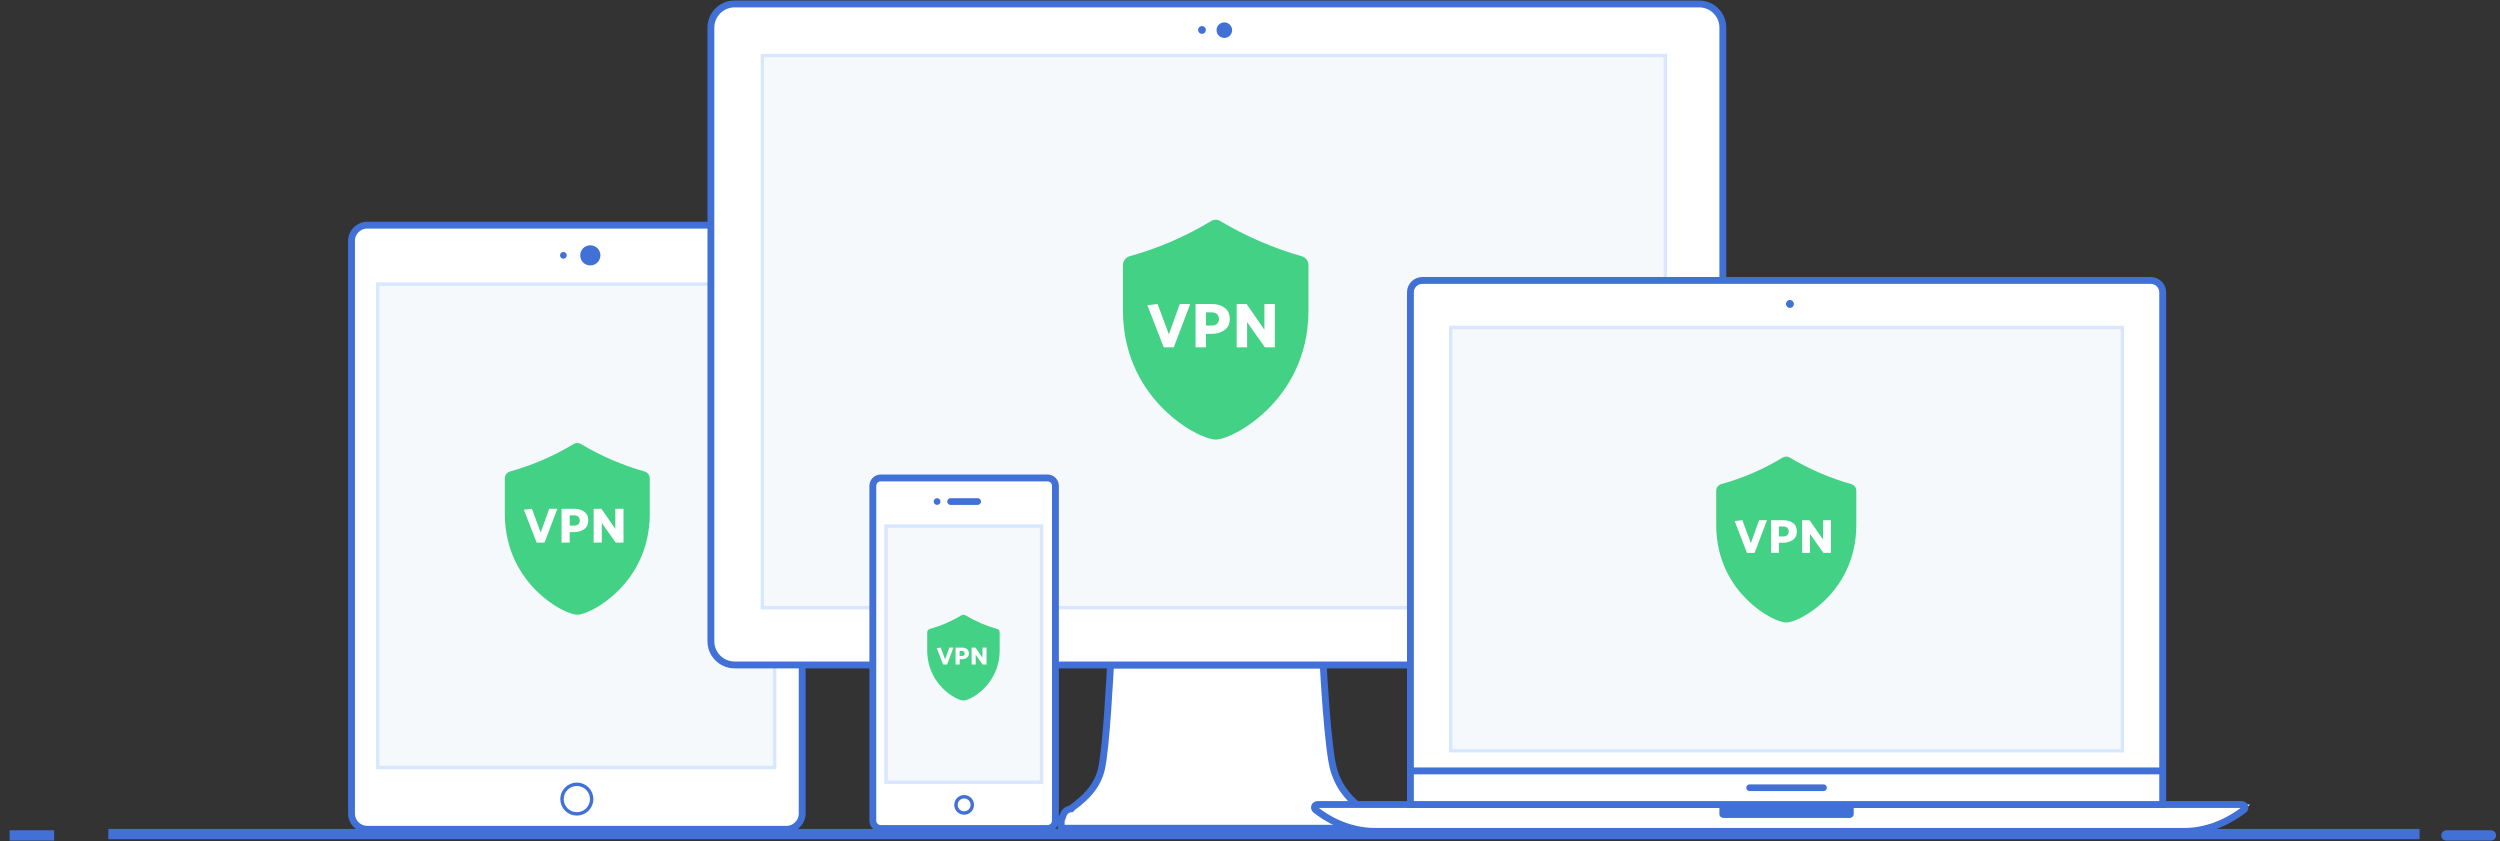 <svg width="728" height="245" viewBox="0 0 728 245" fill="none" xmlns="http://www.w3.org/2000/svg">
<rect x="0" y="0" width="728" height="245" fill="#333333" stroke="none"/>
<path d="M725.358 243.275H712.392M31.551 242.882H704.589H31.551ZM15.759 243.275H2.794H15.759Z" stroke="#4171D6" stroke-width="3" stroke-linecap="round"/>
<path d="M228.996 65.563H106.957C104.417 65.563 102.357 67.623 102.357 70.164V236.891C102.357 239.432 104.417 241.492 106.957 241.492H228.996C231.536 241.492 233.596 239.432 233.596 236.891V70.164C233.596 67.623 231.536 65.563 228.996 65.563Z" fill="white" stroke="#4171D6" stroke-width="2"/>
<path fill-rule="evenodd" clip-rule="evenodd" d="M163.654 232.696C163.656 233.841 164.113 234.937 164.923 235.746C165.734 236.554 166.831 237.008 167.976 237.007C169.12 237.008 170.218 236.554 171.029 235.746C171.839 234.937 172.295 233.841 172.298 232.696C172.296 231.551 171.839 230.454 171.029 229.645C170.219 228.837 169.121 228.383 167.976 228.384C166.831 228.383 165.733 228.837 164.923 229.645C164.112 230.454 163.656 231.551 163.654 232.696V232.696Z" stroke="#4171D6"/>
<path fill-rule="evenodd" clip-rule="evenodd" d="M110 82.733H225.568V223.476H110V82.733Z" fill="#F6F9FC" stroke="#D8E7FE"/>
<path d="M187.69 137.295C181.41 135.543 174.828 132.702 169.153 129.291C168.836 129.101 168.473 129 168.104 129C167.734 129 167.372 129.101 167.055 129.291C161.134 132.849 155.07 135.467 148.518 137.294C148.079 137.42 147.692 137.686 147.418 138.052C147.144 138.418 146.997 138.864 147 139.321V149.598C147 160.559 151.971 167.819 156.142 171.979C160.946 176.77 166.12 179 168.104 179C170.089 179 175.263 176.77 180.067 171.979C184.237 167.819 189.209 160.559 189.209 149.596V139.321C189.209 138.374 188.587 137.545 187.69 137.294V137.295Z" fill="#42D185"/>
<path d="M156.276 158.013L152.554 148.425L154.886 148.165L157.449 155.073L159.926 148.165H162.301L158.564 158.013H156.276Z" fill="white"/>
<path d="M163.524 158.013V148.165H167.304C168.395 148.165 169.331 148.445 170.113 149.005C170.905 149.555 171.301 150.415 171.301 151.583C171.301 152.732 170.881 153.582 170.041 154.132C169.201 154.682 168.25 154.957 167.188 154.957H165.899V158.013H163.524ZM167.231 150.062H165.899V153.06H167.26C167.714 153.06 168.091 152.935 168.39 152.684C168.689 152.423 168.839 152.07 168.839 151.626C168.839 151.124 168.694 150.738 168.404 150.468C168.124 150.197 167.733 150.062 167.231 150.062Z" fill="white"/>
<path d="M181.562 148.165V158.013H179.303C178.627 157.077 177.946 156.121 177.261 155.146C176.585 154.171 175.914 153.215 175.248 152.278V158.013H172.872V148.165H175.132L179.187 154.016V148.165H181.562Z" fill="white"/>
<path fill-rule="evenodd" clip-rule="evenodd" d="M168.956 74.36C168.955 73.975 169.031 73.592 169.178 73.236C169.326 72.879 169.542 72.555 169.815 72.283C170.089 72.01 170.413 71.794 170.769 71.648C171.126 71.501 171.508 71.426 171.894 71.427C172.28 71.426 172.662 71.501 173.019 71.648C173.376 71.794 173.7 72.01 173.973 72.283C174.246 72.555 174.463 72.879 174.61 73.236C174.758 73.592 174.833 73.975 174.833 74.36C174.833 74.746 174.757 75.128 174.61 75.484C174.462 75.841 174.246 76.165 173.973 76.437C173.7 76.71 173.375 76.925 173.019 77.072C172.662 77.219 172.28 77.294 171.894 77.292C171.508 77.294 171.126 77.219 170.769 77.072C170.413 76.925 170.089 76.709 169.815 76.437C169.542 76.164 169.326 75.84 169.178 75.484C169.031 75.127 168.955 74.745 168.956 74.359V74.36ZM163.079 74.36C163.079 73.82 163.514 73.383 164.059 73.383C164.599 73.383 165.039 73.816 165.039 74.36C165.039 74.9 164.604 75.338 164.059 75.338C163.93 75.338 163.803 75.314 163.684 75.265C163.565 75.216 163.457 75.144 163.366 75.053C163.275 74.962 163.202 74.854 163.153 74.735C163.104 74.616 163.079 74.489 163.079 74.36Z" fill="#4171D6"/>
<path fill-rule="evenodd" clip-rule="evenodd" d="M396.674 235.522H396.692C397.631 235.522 398.667 236.242 398.995 237.1L399.687 238.918V241.184H309.018V238.918L309.711 237.1C310.044 236.228 311.075 235.521 312.013 235.521H311.785C314.815 233.257 319.14 230.075 320.655 224.306C322.168 218.538 323.376 193.629 323.376 193.629H385.329C385.329 193.629 386.614 218.44 388.427 224.306C390.238 230.172 393.646 233.257 396.675 235.521L396.674 235.522Z" fill="white" stroke="#4171D6" stroke-width="2" stroke-linecap="round" stroke-linejoin="round"/>
<path d="M494.79 1.15H213.915C210.104 1.15 207.014 4.24 207.014 8.052V186.728C207.014 190.54 210.104 193.629 213.915 193.629H494.79C498.601 193.629 501.691 190.54 501.691 186.728V8.052C501.691 4.24 498.601 1.15 494.79 1.15Z" fill="white" stroke="#4171D6" stroke-width="2"/>
<path fill-rule="evenodd" clip-rule="evenodd" d="M354.262 8.782C354.262 7.532 355.269 6.518 356.528 6.518C357.782 6.518 358.796 7.523 358.796 8.782C358.797 9.08 358.738 9.375 358.625 9.65C358.511 9.925 358.344 10.175 358.133 10.386C357.923 10.596 357.672 10.763 357.397 10.876C357.122 10.99 356.827 11.048 356.529 11.047C356.231 11.048 355.936 10.99 355.661 10.876C355.386 10.763 355.136 10.596 354.925 10.386C354.714 10.175 354.547 9.925 354.434 9.65C354.32 9.375 354.262 9.08 354.262 8.782ZM348.888 8.723C348.888 8.099 349.391 7.592 350.021 7.592C350.648 7.592 351.155 8.094 351.155 8.723C351.155 8.872 351.126 9.02 351.069 9.158C351.013 9.295 350.929 9.421 350.824 9.526C350.718 9.631 350.593 9.715 350.455 9.771C350.317 9.828 350.17 9.857 350.021 9.856C349.872 9.857 349.724 9.828 349.587 9.771C349.449 9.714 349.324 9.631 349.219 9.526C349.113 9.42 349.03 9.295 348.973 9.157C348.916 9.02 348.887 8.872 348.888 8.723Z" fill="#4171D6"/>
<path fill-rule="evenodd" clip-rule="evenodd" d="M222 16.18H484.943V176.957H222V16.18Z" fill="#F6F9FC" stroke="#D8E7FE"/>
<path d="M379.083 74.617C371.045 72.375 362.62 68.738 355.355 64.373C354.95 64.129 354.486 64 354.013 64C353.54 64 353.076 64.129 352.67 64.373C345.091 68.927 337.33 72.278 328.943 74.616C328.381 74.777 327.886 75.118 327.535 75.587C327.184 76.055 326.996 76.626 327 77.211V90.365C327 104.396 333.363 113.689 338.702 119.014C344.85 125.146 351.473 128 354.014 128C356.554 128 363.177 125.146 369.325 119.014C374.663 113.689 381.027 104.396 381.027 90.363V77.211C381.027 75.999 380.231 74.937 379.083 74.616V74.617Z" fill="#42D185"/>
<path d="M338.873 101.137L334.109 88.865L337.094 88.531L340.375 97.374L343.545 88.531H346.585L341.802 101.137H338.873Z" fill="white"/>
<path d="M348.15 101.137V88.531H352.989C354.385 88.531 355.584 88.889 356.585 89.606C357.599 90.311 358.105 91.411 358.105 92.906C358.105 94.377 357.568 95.464 356.493 96.169C355.417 96.873 354.2 97.225 352.84 97.225H351.19V101.137H348.15ZM352.896 90.96H351.19V94.797H352.933C353.514 94.797 353.996 94.636 354.379 94.315C354.762 93.981 354.954 93.53 354.954 92.962C354.954 92.319 354.768 91.825 354.398 91.478C354.039 91.132 353.539 90.96 352.896 90.96Z" fill="white"/>
<path d="M371.24 88.531V101.137H368.348C367.483 99.938 366.611 98.715 365.734 97.466C364.869 96.218 364.01 94.995 363.157 93.796V101.137H360.117V88.531H363.009L368.199 96.02V88.531H371.24Z" fill="white"/>
<path d="M381.375 234.276H655.206C655.206 234.276 647.382 242.103 636.037 242.103H400.544C388.808 242.103 381.375 234.276 381.375 234.276Z" fill="white"/>
<path d="M383.114 235.821C382.428 235.272 382.826 234.276 383.704 234.276H652.792C653.683 234.276 654.078 235.295 653.373 235.841C650.424 238.125 644.125 242.103 636.037 242.103H400.544C392.153 242.103 385.961 238.101 383.114 235.821Z" stroke="#4171D6" stroke-width="2"/>
<path fill-rule="evenodd" clip-rule="evenodd" d="M500.687 235.43C500.687 234.793 501.21 234.276 501.837 234.276H538.657C539.292 234.276 539.807 234.788 539.807 235.43V237.037C539.807 237.673 539.282 238.189 538.657 238.189H501.837C501.202 238.189 500.687 237.678 500.687 237.037V235.43Z" fill="#4171D6"/>
<path fill-rule="evenodd" clip-rule="evenodd" d="M410.715 85.127C410.714 84.212 411.075 83.334 411.72 82.685C412.365 82.037 413.24 81.67 414.155 81.667H626.337C627.251 81.67 628.127 82.036 628.772 82.685C629.418 83.334 629.779 84.212 629.778 85.127V224.494H410.715V85.127ZM410.715 224.494H629.779V234.276H410.715V224.494Z" fill="white" stroke="#4171D6" stroke-width="2"/>
<path fill-rule="evenodd" clip-rule="evenodd" d="M508.511 229.386C508.511 228.845 508.959 228.408 509.49 228.408H531.003C531.544 228.408 531.982 228.842 531.982 229.386C531.982 229.926 531.534 230.363 531.004 230.363H509.49C509.361 230.363 509.234 230.338 509.115 230.289C508.997 230.24 508.889 230.168 508.798 230.077C508.707 229.986 508.635 229.879 508.586 229.76C508.537 229.641 508.512 229.514 508.512 229.386H508.511Z" fill="#4171D6"/>
<path fill-rule="evenodd" clip-rule="evenodd" d="M422.45 95.362H618.043V218.624H422.449L422.45 95.362Z" fill="#F6F9FC" stroke="#D8E7FE"/>
<path d="M539.089 140.973C533.019 139.28 526.657 136.533 521.171 133.236C520.865 133.052 520.514 132.955 520.157 132.955C519.8 132.955 519.449 133.052 519.143 133.236C513.419 136.675 507.559 139.206 501.225 140.972C500.8 141.093 500.427 141.351 500.162 141.705C499.897 142.059 499.755 142.49 499.758 142.932V152.865C499.758 163.461 504.563 170.479 508.595 174.5C513.238 179.131 518.239 181.286 520.158 181.286C522.076 181.286 527.078 179.131 531.721 174.5C535.752 170.479 540.558 163.461 540.558 152.864V142.932C540.558 142.016 539.956 141.214 539.089 140.972V140.973Z" fill="#42D185"/>
<path d="M508.724 161L505.126 151.732L507.38 151.48L509.858 158.158L512.252 151.48H514.548L510.936 161H508.724Z" fill="white"/>
<path d="M515.73 161V151.48H519.384C520.438 151.48 521.344 151.751 522.1 152.292C522.865 152.824 523.248 153.655 523.248 154.784C523.248 155.895 522.842 156.716 522.03 157.248C521.218 157.78 520.298 158.046 519.272 158.046H518.026V161H515.73ZM519.314 153.314H518.026V156.212H519.342C519.78 156.212 520.144 156.091 520.434 155.848C520.723 155.596 520.868 155.255 520.868 154.826C520.868 154.341 520.728 153.967 520.448 153.706C520.177 153.445 519.799 153.314 519.314 153.314Z" fill="white"/>
<path d="M533.166 151.48V161H530.982C530.329 160.095 529.671 159.171 529.008 158.228C528.355 157.285 527.706 156.361 527.062 155.456V161H524.766V151.48H526.95L530.87 157.136V151.48H533.166Z" fill="white"/>
<path d="M521.225 89.664C521.86 89.664 522.375 89.149 522.375 88.514C522.375 87.879 521.86 87.364 521.225 87.364C520.59 87.364 520.075 87.879 520.075 88.514C520.075 89.149 520.59 89.664 521.225 89.664Z" fill="#4171D6"/>
<path d="M305.04 139.178H256.468C255.197 139.178 254.167 140.208 254.167 141.479V238.952C254.167 240.223 255.197 241.253 256.468 241.253H305.04C306.31 241.253 307.34 240.223 307.34 238.952V141.479C307.34 140.208 306.31 139.178 305.04 139.178Z" fill="white" stroke="#4171D6" stroke-width="2"/>
<path fill-rule="evenodd" clip-rule="evenodd" d="M278.374 234.382C278.374 235.697 279.435 236.752 280.754 236.752C281.066 236.753 281.375 236.693 281.664 236.575C281.952 236.456 282.215 236.282 282.436 236.062C282.657 235.841 282.832 235.58 282.952 235.291C283.071 235.003 283.133 234.694 283.132 234.382C283.132 233.067 282.072 232.013 280.754 232.013C280.442 232.011 280.132 232.071 279.844 232.189C279.555 232.308 279.292 232.482 279.071 232.702C278.85 232.923 278.675 233.184 278.555 233.473C278.435 233.761 278.374 234.07 278.374 234.382V234.382Z" stroke="#4171D6"/>
<path fill-rule="evenodd" clip-rule="evenodd" d="M258 153.187H303.295V227.78H258V153.187Z" fill="#F6F9FC" stroke="#D8E7FE"/>
<path d="M290.345 183.147C287.205 182.272 283.914 180.851 281.076 179.146C280.918 179.05 280.737 179 280.552 179C280.367 179 280.186 179.05 280.028 179.146C277.067 180.925 274.035 182.234 270.759 183.147C270.539 183.21 270.346 183.343 270.209 183.526C270.072 183.709 269.999 183.932 270 184.161V189.299C270 194.78 272.485 198.41 274.571 200.49C276.973 202.885 279.56 204 280.552 204C281.545 204 284.132 202.885 286.533 200.49C288.618 198.41 291.104 194.78 291.104 189.298V184.161C291.104 183.687 290.793 183.272 290.345 183.147V183.147Z" fill="#42D185"/>
<path d="M274.638 193.507L272.777 188.713L273.943 188.582L275.225 192.037L276.463 188.582H277.651L275.782 193.507H274.638Z" fill="white"/>
<path d="M278.262 193.507V188.582H280.152C280.697 188.582 281.166 188.722 281.557 189.002C281.953 189.278 282.151 189.707 282.151 190.291C282.151 190.866 281.941 191.291 281.521 191.566C281.101 191.841 280.625 191.979 280.094 191.979H279.449V193.507H278.262ZM280.116 189.531H279.449V191.03H280.13C280.357 191.03 280.545 190.967 280.695 190.842C280.845 190.711 280.919 190.535 280.919 190.313C280.919 190.062 280.847 189.869 280.702 189.734C280.562 189.599 280.367 189.531 280.116 189.531Z" fill="white"/>
<path d="M287.281 188.582V193.507H286.151C285.814 193.038 285.473 192.56 285.13 192.073C284.792 191.585 284.457 191.107 284.124 190.639V193.507H282.936V188.582H284.066L286.094 191.508V188.582H287.281Z" fill="white"/>
<path fill-rule="evenodd" clip-rule="evenodd" d="M271.891 146.049C271.891 145.507 272.328 145.068 272.876 145.068C273.136 145.068 273.386 145.171 273.57 145.355C273.754 145.539 273.857 145.789 273.857 146.049C273.857 146.31 273.754 146.559 273.57 146.744C273.386 146.928 273.136 147.031 272.876 147.031C272.747 147.032 272.619 147.006 272.499 146.957C272.38 146.908 272.271 146.836 272.179 146.745C272.088 146.653 272.015 146.545 271.966 146.425C271.917 146.306 271.891 146.178 271.891 146.049ZM275.83 146.049C275.83 145.507 276.279 145.068 276.81 145.068H284.697C284.826 145.067 284.954 145.092 285.073 145.142C285.192 145.191 285.3 145.263 285.391 145.354C285.482 145.446 285.555 145.554 285.604 145.673C285.653 145.792 285.678 145.92 285.677 146.049C285.677 146.591 285.229 147.03 284.697 147.03H276.81C276.681 147.03 276.554 147.005 276.435 146.956C276.316 146.907 276.207 146.834 276.116 146.743C276.025 146.652 275.953 146.544 275.904 146.424C275.855 146.305 275.83 146.178 275.83 146.049Z" fill="#4171D6"/>
</svg>

